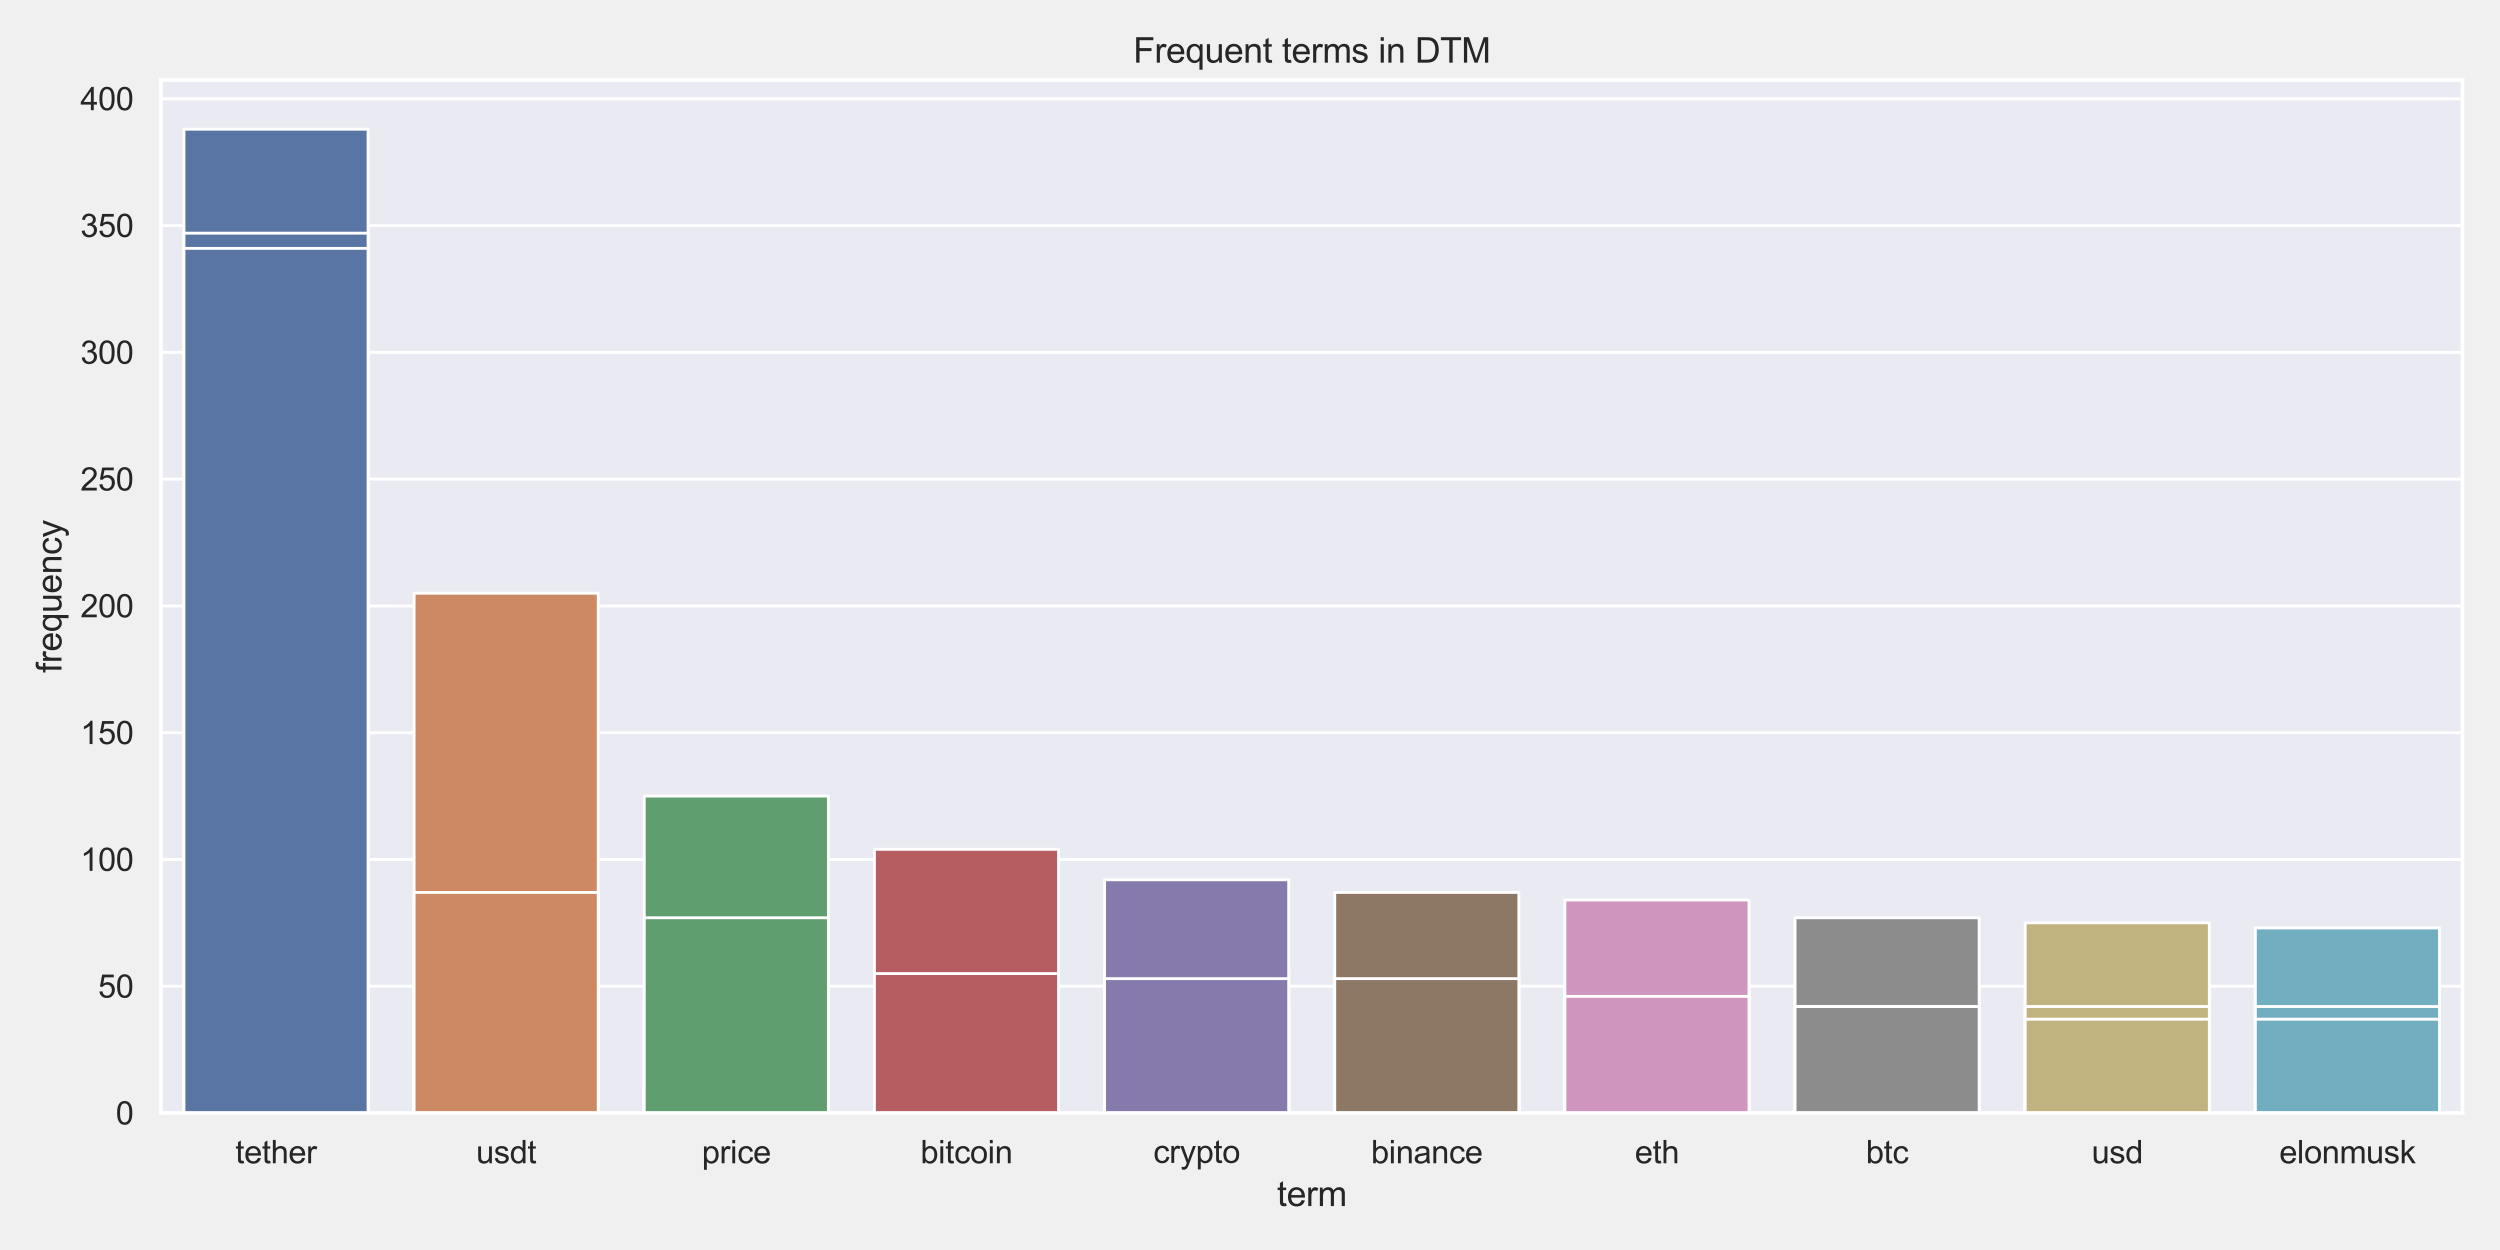 <?xml version="1.0" encoding="utf-8" standalone="no"?>
<!DOCTYPE svg PUBLIC "-//W3C//DTD SVG 1.1//EN"
  "http://www.w3.org/Graphics/SVG/1.1/DTD/svg11.dtd">
<svg xmlns:xlink="http://www.w3.org/1999/xlink" width="864pt" height="432pt" viewBox="0 0 864 432" xmlns="http://www.w3.org/2000/svg" version="1.1">
 <defs>
  <style type="text/css">*{stroke-linejoin: round; stroke-linecap: butt}</style>
 </defs>
 <g id="figure_1">
  <g id="patch_1">
   <path d="M 0 432 
L 864 432 
L 864 0 
L 0 0 
z
" style="fill: #f0f0f0"/>
  </g>
  <g id="axes_1">
   <g id="patch_2">
    <path d="M 55.62 384.66 
L 851.04 384.66 
L 851.04 27.656 
L 55.62 27.656 
z
" style="fill: #eaeaf2"/>
   </g>
   <g id="matplotlib.axis_1">
    <g id="xtick_1">
     <g id="text_1">
      <!-- tether -->
      <g style="fill: #262626" transform="translate(81.328 402.034)scale(0.11 -0.11)">
       <defs>
        <path id="ArialMT-74" d="M 1650 503 
L 1731 6 
Q 1494 -44 1306 -44 
Q 1000 -44 831 53 
Q 663 150 594 308 
Q 525 466 525 972 
L 525 2881 
L 113 2881 
L 113 3319 
L 525 3319 
L 525 4141 
L 1084 4478 
L 1084 3319 
L 1650 3319 
L 1650 2881 
L 1084 2881 
L 1084 941 
Q 1084 700 1114 631 
Q 1144 563 1211 522 
Q 1278 481 1403 481 
Q 1497 481 1650 503 
z
" transform="scale(0.016)"/>
        <path id="ArialMT-65" d="M 2694 1069 
L 3275 997 
Q 3138 488 2766 206 
Q 2394 -75 1816 -75 
Q 1088 -75 661 373 
Q 234 822 234 1631 
Q 234 2469 665 2931 
Q 1097 3394 1784 3394 
Q 2450 3394 2872 2941 
Q 3294 2488 3294 1666 
Q 3294 1616 3291 1516 
L 816 1516 
Q 847 969 1125 678 
Q 1403 388 1819 388 
Q 2128 388 2347 550 
Q 2566 713 2694 1069 
z
M 847 1978 
L 2700 1978 
Q 2663 2397 2488 2606 
Q 2219 2931 1791 2931 
Q 1403 2931 1139 2672 
Q 875 2413 847 1978 
z
" transform="scale(0.016)"/>
        <path id="ArialMT-68" d="M 422 0 
L 422 4581 
L 984 4581 
L 984 2938 
Q 1378 3394 1978 3394 
Q 2347 3394 2619 3248 
Q 2891 3103 3008 2847 
Q 3125 2591 3125 2103 
L 3125 0 
L 2563 0 
L 2563 2103 
Q 2563 2525 2380 2717 
Q 2197 2909 1863 2909 
Q 1613 2909 1392 2779 
Q 1172 2650 1078 2428 
Q 984 2206 984 1816 
L 984 0 
L 422 0 
z
" transform="scale(0.016)"/>
        <path id="ArialMT-72" d="M 416 0 
L 416 3319 
L 922 3319 
L 922 2816 
Q 1116 3169 1280 3281 
Q 1444 3394 1641 3394 
Q 1925 3394 2219 3213 
L 2025 2691 
Q 1819 2813 1613 2813 
Q 1428 2813 1281 2702 
Q 1134 2591 1072 2394 
Q 978 2094 978 1738 
L 978 0 
L 416 0 
z
" transform="scale(0.016)"/>
       </defs>
       <use xlink:href="#ArialMT-74"/>
       <use xlink:href="#ArialMT-65" x="27.783"/>
       <use xlink:href="#ArialMT-74" x="83.398"/>
       <use xlink:href="#ArialMT-68" x="111.182"/>
       <use xlink:href="#ArialMT-65" x="166.797"/>
       <use xlink:href="#ArialMT-72" x="222.412"/>
      </g>
     </g>
    </g>
    <g id="xtick_2">
     <g id="text_2">
      <!-- usdt -->
      <g style="fill: #262626" transform="translate(164.538 402.034)scale(0.11 -0.11)">
       <defs>
        <path id="ArialMT-75" d="M 2597 0 
L 2597 488 
Q 2209 -75 1544 -75 
Q 1250 -75 995 37 
Q 741 150 617 320 
Q 494 491 444 738 
Q 409 903 409 1263 
L 409 3319 
L 972 3319 
L 972 1478 
Q 972 1038 1006 884 
Q 1059 663 1231 536 
Q 1403 409 1656 409 
Q 1909 409 2131 539 
Q 2353 669 2445 892 
Q 2538 1116 2538 1541 
L 2538 3319 
L 3100 3319 
L 3100 0 
L 2597 0 
z
" transform="scale(0.016)"/>
        <path id="ArialMT-73" d="M 197 991 
L 753 1078 
Q 800 744 1014 566 
Q 1228 388 1613 388 
Q 2000 388 2187 545 
Q 2375 703 2375 916 
Q 2375 1106 2209 1216 
Q 2094 1291 1634 1406 
Q 1016 1563 777 1677 
Q 538 1791 414 1992 
Q 291 2194 291 2438 
Q 291 2659 392 2848 
Q 494 3038 669 3163 
Q 800 3259 1026 3326 
Q 1253 3394 1513 3394 
Q 1903 3394 2198 3281 
Q 2494 3169 2634 2976 
Q 2775 2784 2828 2463 
L 2278 2388 
Q 2241 2644 2061 2787 
Q 1881 2931 1553 2931 
Q 1166 2931 1000 2803 
Q 834 2675 834 2503 
Q 834 2394 903 2306 
Q 972 2216 1119 2156 
Q 1203 2125 1616 2013 
Q 2213 1853 2448 1751 
Q 2684 1650 2818 1456 
Q 2953 1263 2953 975 
Q 2953 694 2789 445 
Q 2625 197 2315 61 
Q 2006 -75 1616 -75 
Q 969 -75 630 194 
Q 291 463 197 991 
z
" transform="scale(0.016)"/>
        <path id="ArialMT-64" d="M 2575 0 
L 2575 419 
Q 2259 -75 1647 -75 
Q 1250 -75 917 144 
Q 584 363 401 755 
Q 219 1147 219 1656 
Q 219 2153 384 2558 
Q 550 2963 881 3178 
Q 1213 3394 1622 3394 
Q 1922 3394 2156 3267 
Q 2391 3141 2538 2938 
L 2538 4581 
L 3097 4581 
L 3097 0 
L 2575 0 
z
M 797 1656 
Q 797 1019 1065 703 
Q 1334 388 1700 388 
Q 2069 388 2326 689 
Q 2584 991 2584 1609 
Q 2584 2291 2321 2609 
Q 2059 2928 1675 2928 
Q 1300 2928 1048 2622 
Q 797 2316 797 1656 
z
" transform="scale(0.016)"/>
       </defs>
       <use xlink:href="#ArialMT-75"/>
       <use xlink:href="#ArialMT-73" x="55.615"/>
       <use xlink:href="#ArialMT-64" x="105.615"/>
       <use xlink:href="#ArialMT-74" x="161.23"/>
      </g>
     </g>
    </g>
    <g id="xtick_3">
     <g id="text_3">
      <!-- price -->
      <g style="fill: #262626" transform="translate(242.555 402.034)scale(0.11 -0.11)">
       <defs>
        <path id="ArialMT-70" d="M 422 -1272 
L 422 3319 
L 934 3319 
L 934 2888 
Q 1116 3141 1344 3267 
Q 1572 3394 1897 3394 
Q 2322 3394 2647 3175 
Q 2972 2956 3137 2557 
Q 3303 2159 3303 1684 
Q 3303 1175 3120 767 
Q 2938 359 2589 142 
Q 2241 -75 1856 -75 
Q 1575 -75 1351 44 
Q 1128 163 984 344 
L 984 -1272 
L 422 -1272 
z
M 931 1641 
Q 931 1000 1190 694 
Q 1450 388 1819 388 
Q 2194 388 2461 705 
Q 2728 1022 2728 1688 
Q 2728 2322 2467 2637 
Q 2206 2953 1844 2953 
Q 1484 2953 1207 2617 
Q 931 2281 931 1641 
z
" transform="scale(0.016)"/>
        <path id="ArialMT-69" d="M 425 3934 
L 425 4581 
L 988 4581 
L 988 3934 
L 425 3934 
z
M 425 0 
L 425 3319 
L 988 3319 
L 988 0 
L 425 0 
z
" transform="scale(0.016)"/>
        <path id="ArialMT-63" d="M 2588 1216 
L 3141 1144 
Q 3050 572 2676 248 
Q 2303 -75 1759 -75 
Q 1078 -75 664 370 
Q 250 816 250 1647 
Q 250 2184 428 2587 
Q 606 2991 970 3192 
Q 1334 3394 1763 3394 
Q 2303 3394 2647 3120 
Q 2991 2847 3088 2344 
L 2541 2259 
Q 2463 2594 2264 2762 
Q 2066 2931 1784 2931 
Q 1359 2931 1093 2626 
Q 828 2322 828 1663 
Q 828 994 1084 691 
Q 1341 388 1753 388 
Q 2084 388 2306 591 
Q 2528 794 2588 1216 
z
" transform="scale(0.016)"/>
       </defs>
       <use xlink:href="#ArialMT-70"/>
       <use xlink:href="#ArialMT-72" x="55.615"/>
       <use xlink:href="#ArialMT-69" x="88.916"/>
       <use xlink:href="#ArialMT-63" x="111.133"/>
       <use xlink:href="#ArialMT-65" x="161.133"/>
      </g>
     </g>
    </g>
    <g id="xtick_4">
     <g id="text_4">
      <!-- bitcoin -->
      <g style="fill: #262626" transform="translate(318.119 402.034)scale(0.11 -0.11)">
       <defs>
        <path id="ArialMT-62" d="M 941 0 
L 419 0 
L 419 4581 
L 981 4581 
L 981 2947 
Q 1338 3394 1891 3394 
Q 2197 3394 2470 3270 
Q 2744 3147 2920 2923 
Q 3097 2700 3197 2384 
Q 3297 2069 3297 1709 
Q 3297 856 2875 390 
Q 2453 -75 1863 -75 
Q 1275 -75 941 416 
L 941 0 
z
M 934 1684 
Q 934 1088 1097 822 
Q 1363 388 1816 388 
Q 2184 388 2453 708 
Q 2722 1028 2722 1663 
Q 2722 2313 2464 2622 
Q 2206 2931 1841 2931 
Q 1472 2931 1203 2611 
Q 934 2291 934 1684 
z
" transform="scale(0.016)"/>
        <path id="ArialMT-6f" d="M 213 1659 
Q 213 2581 725 3025 
Q 1153 3394 1769 3394 
Q 2453 3394 2887 2945 
Q 3322 2497 3322 1706 
Q 3322 1066 3130 698 
Q 2938 331 2570 128 
Q 2203 -75 1769 -75 
Q 1072 -75 642 372 
Q 213 819 213 1659 
z
M 791 1659 
Q 791 1022 1069 705 
Q 1347 388 1769 388 
Q 2188 388 2466 706 
Q 2744 1025 2744 1678 
Q 2744 2294 2464 2611 
Q 2184 2928 1769 2928 
Q 1347 2928 1069 2612 
Q 791 2297 791 1659 
z
" transform="scale(0.016)"/>
        <path id="ArialMT-6e" d="M 422 0 
L 422 3319 
L 928 3319 
L 928 2847 
Q 1294 3394 1984 3394 
Q 2284 3394 2536 3286 
Q 2788 3178 2913 3003 
Q 3038 2828 3088 2588 
Q 3119 2431 3119 2041 
L 3119 0 
L 2556 0 
L 2556 2019 
Q 2556 2363 2490 2533 
Q 2425 2703 2258 2804 
Q 2091 2906 1866 2906 
Q 1506 2906 1245 2678 
Q 984 2450 984 1813 
L 984 0 
L 422 0 
z
" transform="scale(0.016)"/>
       </defs>
       <use xlink:href="#ArialMT-62"/>
       <use xlink:href="#ArialMT-69" x="55.615"/>
       <use xlink:href="#ArialMT-74" x="77.832"/>
       <use xlink:href="#ArialMT-63" x="105.615"/>
       <use xlink:href="#ArialMT-6f" x="155.615"/>
       <use xlink:href="#ArialMT-69" x="211.23"/>
       <use xlink:href="#ArialMT-6e" x="233.447"/>
      </g>
     </g>
    </g>
    <g id="xtick_5">
     <g id="text_5">
      <!-- crypto -->
      <g style="fill: #262626" transform="translate(398.583 401.905)scale(0.11 -0.11)">
       <defs>
        <path id="ArialMT-79" d="M 397 -1278 
L 334 -750 
Q 519 -800 656 -800 
Q 844 -800 956 -737 
Q 1069 -675 1141 -563 
Q 1194 -478 1313 -144 
Q 1328 -97 1363 -6 
L 103 3319 
L 709 3319 
L 1400 1397 
Q 1534 1031 1641 628 
Q 1738 1016 1872 1384 
L 2581 3319 
L 3144 3319 
L 1881 -56 
Q 1678 -603 1566 -809 
Q 1416 -1088 1222 -1217 
Q 1028 -1347 759 -1347 
Q 597 -1347 397 -1278 
z
" transform="scale(0.016)"/>
       </defs>
       <use xlink:href="#ArialMT-63"/>
       <use xlink:href="#ArialMT-72" x="50"/>
       <use xlink:href="#ArialMT-79" x="83.301"/>
       <use xlink:href="#ArialMT-70" x="133.301"/>
       <use xlink:href="#ArialMT-74" x="188.916"/>
       <use xlink:href="#ArialMT-6f" x="216.699"/>
      </g>
     </g>
    </g>
    <g id="xtick_6">
     <g id="text_6">
      <!-- binance -->
      <g style="fill: #262626" transform="translate(473.836 402.034)scale(0.11 -0.11)">
       <defs>
        <path id="ArialMT-61" d="M 2588 409 
Q 2275 144 1986 34 
Q 1697 -75 1366 -75 
Q 819 -75 525 192 
Q 231 459 231 875 
Q 231 1119 342 1320 
Q 453 1522 633 1644 
Q 813 1766 1038 1828 
Q 1203 1872 1538 1913 
Q 2219 1994 2541 2106 
Q 2544 2222 2544 2253 
Q 2544 2597 2384 2738 
Q 2169 2928 1744 2928 
Q 1347 2928 1158 2789 
Q 969 2650 878 2297 
L 328 2372 
Q 403 2725 575 2942 
Q 747 3159 1072 3276 
Q 1397 3394 1825 3394 
Q 2250 3394 2515 3294 
Q 2781 3194 2906 3042 
Q 3031 2891 3081 2659 
Q 3109 2516 3109 2141 
L 3109 1391 
Q 3109 606 3145 398 
Q 3181 191 3288 0 
L 2700 0 
Q 2613 175 2588 409 
z
M 2541 1666 
Q 2234 1541 1622 1453 
Q 1275 1403 1131 1340 
Q 988 1278 909 1158 
Q 831 1038 831 891 
Q 831 666 1001 516 
Q 1172 366 1500 366 
Q 1825 366 2078 508 
Q 2331 650 2450 897 
Q 2541 1088 2541 1459 
L 2541 1666 
z
" transform="scale(0.016)"/>
       </defs>
       <use xlink:href="#ArialMT-62"/>
       <use xlink:href="#ArialMT-69" x="55.615"/>
       <use xlink:href="#ArialMT-6e" x="77.832"/>
       <use xlink:href="#ArialMT-61" x="133.447"/>
       <use xlink:href="#ArialMT-6e" x="189.062"/>
       <use xlink:href="#ArialMT-63" x="244.678"/>
       <use xlink:href="#ArialMT-65" x="294.678"/>
      </g>
     </g>
    </g>
    <g id="xtick_7">
     <g id="text_7">
      <!-- eth -->
      <g style="fill: #262626" transform="translate(564.998 402.034)scale(0.11 -0.11)">
       <use xlink:href="#ArialMT-65"/>
       <use xlink:href="#ArialMT-74" x="55.615"/>
       <use xlink:href="#ArialMT-68" x="83.398"/>
      </g>
     </g>
    </g>
    <g id="xtick_8">
     <g id="text_8">
      <!-- btc -->
      <g style="fill: #262626" transform="translate(644.849 402.034)scale(0.11 -0.11)">
       <use xlink:href="#ArialMT-62"/>
       <use xlink:href="#ArialMT-74" x="55.615"/>
       <use xlink:href="#ArialMT-63" x="83.398"/>
      </g>
     </g>
    </g>
    <g id="xtick_9">
     <g id="text_9">
      <!-- usd -->
      <g style="fill: #262626" transform="translate(722.86 402.034)scale(0.11 -0.11)">
       <use xlink:href="#ArialMT-75"/>
       <use xlink:href="#ArialMT-73" x="55.615"/>
       <use xlink:href="#ArialMT-64" x="105.615"/>
      </g>
     </g>
    </g>
    <g id="xtick_10">
     <g id="text_10">
      <!-- elonmusk -->
      <g style="fill: #262626" transform="translate(787.732 402.034)scale(0.11 -0.11)">
       <defs>
        <path id="ArialMT-6c" d="M 409 0 
L 409 4581 
L 972 4581 
L 972 0 
L 409 0 
z
" transform="scale(0.016)"/>
        <path id="ArialMT-6d" d="M 422 0 
L 422 3319 
L 925 3319 
L 925 2853 
Q 1081 3097 1340 3245 
Q 1600 3394 1931 3394 
Q 2300 3394 2536 3241 
Q 2772 3088 2869 2813 
Q 3263 3394 3894 3394 
Q 4388 3394 4653 3120 
Q 4919 2847 4919 2278 
L 4919 0 
L 4359 0 
L 4359 2091 
Q 4359 2428 4304 2576 
Q 4250 2725 4106 2815 
Q 3963 2906 3769 2906 
Q 3419 2906 3187 2673 
Q 2956 2441 2956 1928 
L 2956 0 
L 2394 0 
L 2394 2156 
Q 2394 2531 2256 2718 
Q 2119 2906 1806 2906 
Q 1569 2906 1367 2781 
Q 1166 2656 1075 2415 
Q 984 2175 984 1722 
L 984 0 
L 422 0 
z
" transform="scale(0.016)"/>
        <path id="ArialMT-6b" d="M 425 0 
L 425 4581 
L 988 4581 
L 988 1969 
L 2319 3319 
L 3047 3319 
L 1778 2088 
L 3175 0 
L 2481 0 
L 1384 1697 
L 988 1316 
L 988 0 
L 425 0 
z
" transform="scale(0.016)"/>
       </defs>
       <use xlink:href="#ArialMT-65"/>
       <use xlink:href="#ArialMT-6c" x="55.615"/>
       <use xlink:href="#ArialMT-6f" x="77.832"/>
       <use xlink:href="#ArialMT-6e" x="133.447"/>
       <use xlink:href="#ArialMT-6d" x="189.062"/>
       <use xlink:href="#ArialMT-75" x="272.363"/>
       <use xlink:href="#ArialMT-73" x="327.979"/>
       <use xlink:href="#ArialMT-6b" x="377.979"/>
      </g>
     </g>
    </g>
    <g id="text_11">
     <!-- term -->
     <g style="fill: #262626" transform="translate(441.331 416.809)scale(0.12 -0.12)">
      <use xlink:href="#ArialMT-74"/>
      <use xlink:href="#ArialMT-65" x="27.783"/>
      <use xlink:href="#ArialMT-72" x="83.398"/>
      <use xlink:href="#ArialMT-6d" x="116.699"/>
     </g>
    </g>
   </g>
   <g id="matplotlib.axis_2">
    <g id="ytick_1">
     <g id="line2d_1">
      <path d="M 55.62 384.66 
L 851.04 384.66 
" clip-path="url(#p76e56fad0c)" style="fill: none; stroke: #ffffff; stroke-linecap: round"/>
     </g>
     <g id="text_12">
      <!-- 0 -->
      <g style="fill: #262626" transform="translate(40.003 388.597)scale(0.11 -0.11)">
       <defs>
        <path id="ArialMT-30" d="M 266 2259 
Q 266 3072 433 3567 
Q 600 4063 929 4331 
Q 1259 4600 1759 4600 
Q 2128 4600 2406 4451 
Q 2684 4303 2865 4023 
Q 3047 3744 3150 3342 
Q 3253 2941 3253 2259 
Q 3253 1453 3087 958 
Q 2922 463 2592 192 
Q 2263 -78 1759 -78 
Q 1097 -78 719 397 
Q 266 969 266 2259 
z
M 844 2259 
Q 844 1131 1108 757 
Q 1372 384 1759 384 
Q 2147 384 2411 759 
Q 2675 1134 2675 2259 
Q 2675 3391 2411 3762 
Q 2147 4134 1753 4134 
Q 1366 4134 1134 3806 
Q 844 3388 844 2259 
z
" transform="scale(0.016)"/>
       </defs>
       <use xlink:href="#ArialMT-30"/>
      </g>
     </g>
    </g>
    <g id="ytick_2">
     <g id="line2d_2">
      <path d="M 55.62 340.845 
L 851.04 340.845 
" clip-path="url(#p76e56fad0c)" style="fill: none; stroke: #ffffff; stroke-linecap: round"/>
     </g>
     <g id="text_13">
      <!-- 50 -->
      <g style="fill: #262626" transform="translate(33.886 344.782)scale(0.11 -0.11)">
       <defs>
        <path id="ArialMT-35" d="M 266 1200 
L 856 1250 
Q 922 819 1161 601 
Q 1400 384 1738 384 
Q 2144 384 2425 690 
Q 2706 997 2706 1503 
Q 2706 1984 2436 2262 
Q 2166 2541 1728 2541 
Q 1456 2541 1237 2417 
Q 1019 2294 894 2097 
L 366 2166 
L 809 4519 
L 3088 4519 
L 3088 3981 
L 1259 3981 
L 1013 2750 
Q 1425 3038 1878 3038 
Q 2478 3038 2890 2622 
Q 3303 2206 3303 1553 
Q 3303 931 2941 478 
Q 2500 -78 1738 -78 
Q 1113 -78 717 272 
Q 322 622 266 1200 
z
" transform="scale(0.016)"/>
       </defs>
       <use xlink:href="#ArialMT-35"/>
       <use xlink:href="#ArialMT-30" x="55.615"/>
      </g>
     </g>
    </g>
    <g id="ytick_3">
     <g id="line2d_3">
      <path d="M 55.62 297.03 
L 851.04 297.03 
" clip-path="url(#p76e56fad0c)" style="fill: none; stroke: #ffffff; stroke-linecap: round"/>
     </g>
     <g id="text_14">
      <!-- 100 -->
      <g style="fill: #262626" transform="translate(27.769 300.967)scale(0.11 -0.11)">
       <defs>
        <path id="ArialMT-31" d="M 2384 0 
L 1822 0 
L 1822 3584 
Q 1619 3391 1289 3197 
Q 959 3003 697 2906 
L 697 3450 
Q 1169 3672 1522 3987 
Q 1875 4303 2022 4600 
L 2384 4600 
L 2384 0 
z
" transform="scale(0.016)"/>
       </defs>
       <use xlink:href="#ArialMT-31"/>
       <use xlink:href="#ArialMT-30" x="55.615"/>
       <use xlink:href="#ArialMT-30" x="111.23"/>
      </g>
     </g>
    </g>
    <g id="ytick_4">
     <g id="line2d_4">
      <path d="M 55.62 253.215 
L 851.04 253.215 
" clip-path="url(#p76e56fad0c)" style="fill: none; stroke: #ffffff; stroke-linecap: round"/>
     </g>
     <g id="text_15">
      <!-- 150 -->
      <g style="fill: #262626" transform="translate(27.769 257.152)scale(0.11 -0.11)">
       <use xlink:href="#ArialMT-31"/>
       <use xlink:href="#ArialMT-35" x="55.615"/>
       <use xlink:href="#ArialMT-30" x="111.23"/>
      </g>
     </g>
    </g>
    <g id="ytick_5">
     <g id="line2d_5">
      <path d="M 55.62 209.4 
L 851.04 209.4 
" clip-path="url(#p76e56fad0c)" style="fill: none; stroke: #ffffff; stroke-linecap: round"/>
     </g>
     <g id="text_16">
      <!-- 200 -->
      <g style="fill: #262626" transform="translate(27.769 213.337)scale(0.11 -0.11)">
       <defs>
        <path id="ArialMT-32" d="M 3222 541 
L 3222 0 
L 194 0 
Q 188 203 259 391 
Q 375 700 629 1000 
Q 884 1300 1366 1694 
Q 2113 2306 2375 2664 
Q 2638 3022 2638 3341 
Q 2638 3675 2398 3904 
Q 2159 4134 1775 4134 
Q 1369 4134 1125 3890 
Q 881 3647 878 3216 
L 300 3275 
Q 359 3922 746 4261 
Q 1134 4600 1788 4600 
Q 2447 4600 2831 4234 
Q 3216 3869 3216 3328 
Q 3216 3053 3103 2787 
Q 2991 2522 2730 2228 
Q 2469 1934 1863 1422 
Q 1356 997 1212 845 
Q 1069 694 975 541 
L 3222 541 
z
" transform="scale(0.016)"/>
       </defs>
       <use xlink:href="#ArialMT-32"/>
       <use xlink:href="#ArialMT-30" x="55.615"/>
       <use xlink:href="#ArialMT-30" x="111.23"/>
      </g>
     </g>
    </g>
    <g id="ytick_6">
     <g id="line2d_6">
      <path d="M 55.62 165.586 
L 851.04 165.586 
" clip-path="url(#p76e56fad0c)" style="fill: none; stroke: #ffffff; stroke-linecap: round"/>
     </g>
     <g id="text_17">
      <!-- 250 -->
      <g style="fill: #262626" transform="translate(27.769 169.522)scale(0.11 -0.11)">
       <use xlink:href="#ArialMT-32"/>
       <use xlink:href="#ArialMT-35" x="55.615"/>
       <use xlink:href="#ArialMT-30" x="111.23"/>
      </g>
     </g>
    </g>
    <g id="ytick_7">
     <g id="line2d_7">
      <path d="M 55.62 121.771 
L 851.04 121.771 
" clip-path="url(#p76e56fad0c)" style="fill: none; stroke: #ffffff; stroke-linecap: round"/>
     </g>
     <g id="text_18">
      <!-- 300 -->
      <g style="fill: #262626" transform="translate(27.769 125.707)scale(0.11 -0.11)">
       <defs>
        <path id="ArialMT-33" d="M 269 1209 
L 831 1284 
Q 928 806 1161 595 
Q 1394 384 1728 384 
Q 2125 384 2398 659 
Q 2672 934 2672 1341 
Q 2672 1728 2419 1979 
Q 2166 2231 1775 2231 
Q 1616 2231 1378 2169 
L 1441 2663 
Q 1497 2656 1531 2656 
Q 1891 2656 2178 2843 
Q 2466 3031 2466 3422 
Q 2466 3731 2256 3934 
Q 2047 4138 1716 4138 
Q 1388 4138 1169 3931 
Q 950 3725 888 3313 
L 325 3413 
Q 428 3978 793 4289 
Q 1159 4600 1703 4600 
Q 2078 4600 2393 4439 
Q 2709 4278 2876 4000 
Q 3044 3722 3044 3409 
Q 3044 3113 2884 2869 
Q 2725 2625 2413 2481 
Q 2819 2388 3044 2092 
Q 3269 1797 3269 1353 
Q 3269 753 2831 336 
Q 2394 -81 1725 -81 
Q 1122 -81 723 278 
Q 325 638 269 1209 
z
" transform="scale(0.016)"/>
       </defs>
       <use xlink:href="#ArialMT-33"/>
       <use xlink:href="#ArialMT-30" x="55.615"/>
       <use xlink:href="#ArialMT-30" x="111.23"/>
      </g>
     </g>
    </g>
    <g id="ytick_8">
     <g id="line2d_8">
      <path d="M 55.62 77.956 
L 851.04 77.956 
" clip-path="url(#p76e56fad0c)" style="fill: none; stroke: #ffffff; stroke-linecap: round"/>
     </g>
     <g id="text_19">
      <!-- 350 -->
      <g style="fill: #262626" transform="translate(27.769 81.893)scale(0.11 -0.11)">
       <use xlink:href="#ArialMT-33"/>
       <use xlink:href="#ArialMT-35" x="55.615"/>
       <use xlink:href="#ArialMT-30" x="111.23"/>
      </g>
     </g>
    </g>
    <g id="ytick_9">
     <g id="line2d_9">
      <path d="M 55.62 34.141 
L 851.04 34.141 
" clip-path="url(#p76e56fad0c)" style="fill: none; stroke: #ffffff; stroke-linecap: round"/>
     </g>
     <g id="text_20">
      <!-- 400 -->
      <g style="fill: #262626" transform="translate(27.769 38.078)scale(0.11 -0.11)">
       <defs>
        <path id="ArialMT-34" d="M 2069 0 
L 2069 1097 
L 81 1097 
L 81 1613 
L 2172 4581 
L 2631 4581 
L 2631 1613 
L 3250 1613 
L 3250 1097 
L 2631 1097 
L 2631 0 
L 2069 0 
z
M 2069 1613 
L 2069 3678 
L 634 1613 
L 2069 1613 
z
" transform="scale(0.016)"/>
       </defs>
       <use xlink:href="#ArialMT-34"/>
       <use xlink:href="#ArialMT-30" x="55.615"/>
       <use xlink:href="#ArialMT-30" x="111.23"/>
      </g>
     </g>
    </g>
    <g id="text_21">
     <!-- frequency -->
     <g style="fill: #262626" transform="translate(21.243 232.506)rotate(-90)scale(0.12 -0.12)">
      <defs>
       <path id="ArialMT-66" d="M 556 0 
L 556 2881 
L 59 2881 
L 59 3319 
L 556 3319 
L 556 3672 
Q 556 4006 616 4169 
Q 697 4388 901 4523 
Q 1106 4659 1475 4659 
Q 1713 4659 2000 4603 
L 1916 4113 
Q 1741 4144 1584 4144 
Q 1328 4144 1222 4034 
Q 1116 3925 1116 3625 
L 1116 3319 
L 1763 3319 
L 1763 2881 
L 1116 2881 
L 1116 0 
L 556 0 
z
" transform="scale(0.016)"/>
       <path id="ArialMT-71" d="M 2538 -1272 
L 2538 353 
Q 2406 169 2170 47 
Q 1934 -75 1669 -75 
Q 1078 -75 651 397 
Q 225 869 225 1691 
Q 225 2191 398 2587 
Q 572 2984 901 3189 
Q 1231 3394 1625 3394 
Q 2241 3394 2594 2875 
L 2594 3319 
L 3100 3319 
L 3100 -1272 
L 2538 -1272 
z
M 803 1669 
Q 803 1028 1072 708 
Q 1341 388 1716 388 
Q 2075 388 2334 692 
Q 2594 997 2594 1619 
Q 2594 2281 2320 2615 
Q 2047 2950 1678 2950 
Q 1313 2950 1058 2639 
Q 803 2328 803 1669 
z
" transform="scale(0.016)"/>
      </defs>
      <use xlink:href="#ArialMT-66"/>
      <use xlink:href="#ArialMT-72" x="27.783"/>
      <use xlink:href="#ArialMT-65" x="61.084"/>
      <use xlink:href="#ArialMT-71" x="116.699"/>
      <use xlink:href="#ArialMT-75" x="172.314"/>
      <use xlink:href="#ArialMT-65" x="227.93"/>
      <use xlink:href="#ArialMT-6e" x="283.545"/>
      <use xlink:href="#ArialMT-63" x="339.16"/>
      <use xlink:href="#ArialMT-79" x="389.16"/>
     </g>
    </g>
   </g>
   <g id="patch_3">
    <path d="M 63.574 384.66 
L 127.208 384.66 
L 127.208 44.656 
L 63.574 44.656 
z
" clip-path="url(#p76e56fad0c)" style="fill: #5875a4; stroke: #ffffff; stroke-linejoin: miter"/>
   </g>
   <g id="patch_4">
    <path d="M 143.116 384.66 
L 206.75 384.66 
L 206.75 313.68 
L 143.116 313.68 
z
" clip-path="url(#p76e56fad0c)" style="fill: #cc8963; stroke: #ffffff; stroke-linejoin: miter"/>
   </g>
   <g id="patch_5">
    <path d="M 222.658 384.66 
L 286.292 384.66 
L 286.292 321.567 
L 222.658 321.567 
z
" clip-path="url(#p76e56fad0c)" style="fill: #5f9e6e; stroke: #ffffff; stroke-linejoin: miter"/>
   </g>
   <g id="patch_6">
    <path d="M 302.2 384.66 
L 365.834 384.66 
L 365.834 325.948 
L 302.2 325.948 
z
" clip-path="url(#p76e56fad0c)" style="fill: #b55d60; stroke: #ffffff; stroke-linejoin: miter"/>
   </g>
   <g id="patch_7">
    <path d="M 381.742 384.66 
L 445.376 384.66 
L 445.376 334.711 
L 381.742 334.711 
z
" clip-path="url(#p76e56fad0c)" style="fill: #857aab; stroke: #ffffff; stroke-linejoin: miter"/>
   </g>
   <g id="patch_8">
    <path d="M 461.284 384.66 
L 524.918 384.66 
L 524.918 335.587 
L 461.284 335.587 
z
" clip-path="url(#p76e56fad0c)" style="fill: #8d7866; stroke: #ffffff; stroke-linejoin: miter"/>
   </g>
   <g id="patch_9">
    <path d="M 540.826 384.66 
L 604.46 384.66 
L 604.46 339.969 
L 540.826 339.969 
z
" clip-path="url(#p76e56fad0c)" style="fill: #d095bf; stroke: #ffffff; stroke-linejoin: miter"/>
   </g>
   <g id="patch_10">
    <path d="M 620.368 384.66 
L 684.002 384.66 
L 684.002 339.969 
L 620.368 339.969 
z
" clip-path="url(#p76e56fad0c)" style="fill: #8c8c8c; stroke: #ffffff; stroke-linejoin: miter"/>
   </g>
   <g id="patch_11">
    <path d="M 699.91 384.66 
L 763.544 384.66 
L 763.544 340.845 
L 699.91 340.845 
z
" clip-path="url(#p76e56fad0c)" style="fill: #c1b37f; stroke: #ffffff; stroke-linejoin: miter"/>
   </g>
   <g id="patch_12">
    <path d="M 779.452 384.66 
L 843.086 384.66 
L 843.086 341.721 
L 779.452 341.721 
z
" clip-path="url(#p76e56fad0c)" style="fill: #71aec0; stroke: #ffffff; stroke-linejoin: miter"/>
   </g>
   <g id="patch_13">
    <path d="M 63.574 384.66 
L 127.208 384.66 
L 127.208 342.598 
L 63.574 342.598 
z
" clip-path="url(#p76e56fad0c)" style="fill: #5875a4; stroke: #ffffff; stroke-linejoin: miter"/>
   </g>
   <g id="patch_14">
    <path d="M 143.116 384.66 
L 206.75 384.66 
L 206.75 346.103 
L 143.116 346.103 
z
" clip-path="url(#p76e56fad0c)" style="fill: #cc8963; stroke: #ffffff; stroke-linejoin: miter"/>
   </g>
   <g id="patch_15">
    <path d="M 222.658 384.66 
L 286.292 384.66 
L 286.292 346.103 
L 222.658 346.103 
z
" clip-path="url(#p76e56fad0c)" style="fill: #5f9e6e; stroke: #ffffff; stroke-linejoin: miter"/>
   </g>
   <g id="patch_16">
    <path d="M 302.2 384.66 
L 365.834 384.66 
L 365.834 346.103 
L 302.2 346.103 
z
" clip-path="url(#p76e56fad0c)" style="fill: #b55d60; stroke: #ffffff; stroke-linejoin: miter"/>
   </g>
   <g id="patch_17">
    <path d="M 381.742 384.66 
L 445.376 384.66 
L 445.376 346.103 
L 381.742 346.103 
z
" clip-path="url(#p76e56fad0c)" style="fill: #857aab; stroke: #ffffff; stroke-linejoin: miter"/>
   </g>
   <g id="patch_18">
    <path d="M 461.284 384.66 
L 524.918 384.66 
L 524.918 346.103 
L 461.284 346.103 
z
" clip-path="url(#p76e56fad0c)" style="fill: #8d7866; stroke: #ffffff; stroke-linejoin: miter"/>
   </g>
   <g id="patch_19">
    <path d="M 540.826 384.66 
L 604.46 384.66 
L 604.46 346.103 
L 540.826 346.103 
z
" clip-path="url(#p76e56fad0c)" style="fill: #d095bf; stroke: #ffffff; stroke-linejoin: miter"/>
   </g>
   <g id="patch_20">
    <path d="M 620.368 384.66 
L 684.002 384.66 
L 684.002 346.103 
L 620.368 346.103 
z
" clip-path="url(#p76e56fad0c)" style="fill: #8c8c8c; stroke: #ffffff; stroke-linejoin: miter"/>
   </g>
   <g id="patch_21">
    <path d="M 699.91 384.66 
L 763.544 384.66 
L 763.544 346.103 
L 699.91 346.103 
z
" clip-path="url(#p76e56fad0c)" style="fill: #c1b37f; stroke: #ffffff; stroke-linejoin: miter"/>
   </g>
   <g id="patch_22">
    <path d="M 779.452 384.66 
L 843.086 384.66 
L 843.086 346.103 
L 779.452 346.103 
z
" clip-path="url(#p76e56fad0c)" style="fill: #71aec0; stroke: #ffffff; stroke-linejoin: miter"/>
   </g>
   <g id="patch_23">
    <path d="M 63.574 384.66 
L 127.208 384.66 
L 127.208 361.747 
L 63.574 361.747 
z
" clip-path="url(#p76e56fad0c)" style="fill: #5875a4; stroke: #ffffff; stroke-linejoin: miter"/>
   </g>
   <g id="patch_24">
    <path d="M 143.116 384.66 
L 206.75 384.66 
L 206.75 372.954 
L 143.116 372.954 
z
" clip-path="url(#p76e56fad0c)" style="fill: #cc8963; stroke: #ffffff; stroke-linejoin: miter"/>
   </g>
   <g id="patch_25">
    <path d="M 222.658 384.66 
L 286.292 384.66 
L 286.292 374.403 
L 222.658 374.403 
z
" clip-path="url(#p76e56fad0c)" style="fill: #5f9e6e; stroke: #ffffff; stroke-linejoin: miter"/>
   </g>
   <g id="patch_26">
    <path d="M 302.2 384.66 
L 365.834 384.66 
L 365.834 375.726 
L 302.2 375.726 
z
" clip-path="url(#p76e56fad0c)" style="fill: #b55d60; stroke: #ffffff; stroke-linejoin: miter"/>
   </g>
   <g id="patch_27">
    <path d="M 381.742 384.66 
L 445.376 384.66 
L 445.376 375.787 
L 381.742 375.787 
z
" clip-path="url(#p76e56fad0c)" style="fill: #857aab; stroke: #ffffff; stroke-linejoin: miter"/>
   </g>
   <g id="patch_28">
    <path d="M 461.284 384.66 
L 524.918 384.66 
L 524.918 375.845 
L 461.284 375.845 
z
" clip-path="url(#p76e56fad0c)" style="fill: #8d7866; stroke: #ffffff; stroke-linejoin: miter"/>
   </g>
   <g id="patch_29">
    <path d="M 540.826 384.66 
L 604.46 384.66 
L 604.46 375.909 
L 540.826 375.909 
z
" clip-path="url(#p76e56fad0c)" style="fill: #d095bf; stroke: #ffffff; stroke-linejoin: miter"/>
   </g>
   <g id="patch_30">
    <path d="M 620.368 384.66 
L 684.002 384.66 
L 684.002 376.042 
L 620.368 376.042 
z
" clip-path="url(#p76e56fad0c)" style="fill: #8c8c8c; stroke: #ffffff; stroke-linejoin: miter"/>
   </g>
   <g id="patch_31">
    <path d="M 699.91 384.66 
L 763.544 384.66 
L 763.544 376.068 
L 699.91 376.068 
z
" clip-path="url(#p76e56fad0c)" style="fill: #c1b37f; stroke: #ffffff; stroke-linejoin: miter"/>
   </g>
   <g id="patch_32">
    <path d="M 779.452 384.66 
L 843.086 384.66 
L 843.086 376.191 
L 779.452 376.191 
z
" clip-path="url(#p76e56fad0c)" style="fill: #71aec0; stroke: #ffffff; stroke-linejoin: miter"/>
   </g>
   <g id="patch_33">
    <path d="M 63.574 384.66 
L 127.208 384.66 
L 127.208 80.585 
L 63.574 80.585 
z
" clip-path="url(#p76e56fad0c)" style="fill: #5875a4; stroke: #ffffff; stroke-linejoin: miter"/>
   </g>
   <g id="patch_34">
    <path d="M 143.116 384.66 
L 206.75 384.66 
L 206.75 205.019 
L 143.116 205.019 
z
" clip-path="url(#p76e56fad0c)" style="fill: #cc8963; stroke: #ffffff; stroke-linejoin: miter"/>
   </g>
   <g id="patch_35">
    <path d="M 222.658 384.66 
L 286.292 384.66 
L 286.292 275.123 
L 222.658 275.123 
z
" clip-path="url(#p76e56fad0c)" style="fill: #5f9e6e; stroke: #ffffff; stroke-linejoin: miter"/>
   </g>
   <g id="patch_36">
    <path d="M 302.2 384.66 
L 365.834 384.66 
L 365.834 293.525 
L 302.2 293.525 
z
" clip-path="url(#p76e56fad0c)" style="fill: #b55d60; stroke: #ffffff; stroke-linejoin: miter"/>
   </g>
   <g id="patch_37">
    <path d="M 381.742 384.66 
L 445.376 384.66 
L 445.376 304.041 
L 381.742 304.041 
z
" clip-path="url(#p76e56fad0c)" style="fill: #857aab; stroke: #ffffff; stroke-linejoin: miter"/>
   </g>
   <g id="patch_38">
    <path d="M 461.284 384.66 
L 524.918 384.66 
L 524.918 308.422 
L 461.284 308.422 
z
" clip-path="url(#p76e56fad0c)" style="fill: #8d7866; stroke: #ffffff; stroke-linejoin: miter"/>
   </g>
   <g id="patch_39">
    <path d="M 540.826 384.66 
L 604.46 384.66 
L 604.46 311.051 
L 540.826 311.051 
z
" clip-path="url(#p76e56fad0c)" style="fill: #d095bf; stroke: #ffffff; stroke-linejoin: miter"/>
   </g>
   <g id="patch_40">
    <path d="M 620.368 384.66 
L 684.002 384.66 
L 684.002 317.185 
L 620.368 317.185 
z
" clip-path="url(#p76e56fad0c)" style="fill: #8c8c8c; stroke: #ffffff; stroke-linejoin: miter"/>
   </g>
   <g id="patch_41">
    <path d="M 699.91 384.66 
L 763.544 384.66 
L 763.544 318.938 
L 699.91 318.938 
z
" clip-path="url(#p76e56fad0c)" style="fill: #c1b37f; stroke: #ffffff; stroke-linejoin: miter"/>
   </g>
   <g id="patch_42">
    <path d="M 779.452 384.66 
L 843.086 384.66 
L 843.086 320.69 
L 779.452 320.69 
z
" clip-path="url(#p76e56fad0c)" style="fill: #71aec0; stroke: #ffffff; stroke-linejoin: miter"/>
   </g>
   <g id="patch_43">
    <path d="M 63.574 384.66 
L 127.208 384.66 
L 127.208 345.227 
L 63.574 345.227 
z
" clip-path="url(#p76e56fad0c)" style="fill: #5875a4; stroke: #ffffff; stroke-linejoin: miter"/>
   </g>
   <g id="patch_44">
    <path d="M 143.116 384.66 
L 206.75 384.66 
L 206.75 346.103 
L 143.116 346.103 
z
" clip-path="url(#p76e56fad0c)" style="fill: #cc8963; stroke: #ffffff; stroke-linejoin: miter"/>
   </g>
   <g id="patch_45">
    <path d="M 222.658 384.66 
L 286.292 384.66 
L 286.292 347.855 
L 222.658 347.855 
z
" clip-path="url(#p76e56fad0c)" style="fill: #5f9e6e; stroke: #ffffff; stroke-linejoin: miter"/>
   </g>
   <g id="patch_46">
    <path d="M 302.2 384.66 
L 365.834 384.66 
L 365.834 347.855 
L 302.2 347.855 
z
" clip-path="url(#p76e56fad0c)" style="fill: #b55d60; stroke: #ffffff; stroke-linejoin: miter"/>
   </g>
   <g id="patch_47">
    <path d="M 381.742 384.66 
L 445.376 384.66 
L 445.376 347.855 
L 381.742 347.855 
z
" clip-path="url(#p76e56fad0c)" style="fill: #857aab; stroke: #ffffff; stroke-linejoin: miter"/>
   </g>
   <g id="patch_48">
    <path d="M 461.284 384.66 
L 524.918 384.66 
L 524.918 347.855 
L 461.284 347.855 
z
" clip-path="url(#p76e56fad0c)" style="fill: #8d7866; stroke: #ffffff; stroke-linejoin: miter"/>
   </g>
   <g id="patch_49">
    <path d="M 540.826 384.66 
L 604.46 384.66 
L 604.46 347.855 
L 540.826 347.855 
z
" clip-path="url(#p76e56fad0c)" style="fill: #d095bf; stroke: #ffffff; stroke-linejoin: miter"/>
   </g>
   <g id="patch_50">
    <path d="M 620.368 384.66 
L 684.002 384.66 
L 684.002 347.855 
L 620.368 347.855 
z
" clip-path="url(#p76e56fad0c)" style="fill: #8c8c8c; stroke: #ffffff; stroke-linejoin: miter"/>
   </g>
   <g id="patch_51">
    <path d="M 699.91 384.66 
L 763.544 384.66 
L 763.544 347.855 
L 699.91 347.855 
z
" clip-path="url(#p76e56fad0c)" style="fill: #c1b37f; stroke: #ffffff; stroke-linejoin: miter"/>
   </g>
   <g id="patch_52">
    <path d="M 779.452 384.66 
L 843.086 384.66 
L 843.086 347.855 
L 779.452 347.855 
z
" clip-path="url(#p76e56fad0c)" style="fill: #71aec0; stroke: #ffffff; stroke-linejoin: miter"/>
   </g>
   <g id="patch_53">
    <path d="M 63.574 384.66 
L 127.208 384.66 
L 127.208 364.406 
L 63.574 364.406 
z
" clip-path="url(#p76e56fad0c)" style="fill: #5875a4; stroke: #ffffff; stroke-linejoin: miter"/>
   </g>
   <g id="patch_54">
    <path d="M 143.116 384.66 
L 206.75 384.66 
L 206.75 364.571 
L 143.116 364.571 
z
" clip-path="url(#p76e56fad0c)" style="fill: #cc8963; stroke: #ffffff; stroke-linejoin: miter"/>
   </g>
   <g id="patch_55">
    <path d="M 222.658 384.66 
L 286.292 384.66 
L 286.292 370.595 
L 222.658 370.595 
z
" clip-path="url(#p76e56fad0c)" style="fill: #5f9e6e; stroke: #ffffff; stroke-linejoin: miter"/>
   </g>
   <g id="patch_56">
    <path d="M 302.2 384.66 
L 365.834 384.66 
L 365.834 370.635 
L 302.2 370.635 
z
" clip-path="url(#p76e56fad0c)" style="fill: #b55d60; stroke: #ffffff; stroke-linejoin: miter"/>
   </g>
   <g id="patch_57">
    <path d="M 381.742 384.66 
L 445.376 384.66 
L 445.376 372.341 
L 381.742 372.341 
z
" clip-path="url(#p76e56fad0c)" style="fill: #857aab; stroke: #ffffff; stroke-linejoin: miter"/>
   </g>
   <g id="patch_58">
    <path d="M 461.284 384.66 
L 524.918 384.66 
L 524.918 373.153 
L 461.284 373.153 
z
" clip-path="url(#p76e56fad0c)" style="fill: #8d7866; stroke: #ffffff; stroke-linejoin: miter"/>
   </g>
   <g id="patch_59">
    <path d="M 540.826 384.66 
L 604.46 384.66 
L 604.46 373.97 
L 540.826 373.97 
z
" clip-path="url(#p76e56fad0c)" style="fill: #d095bf; stroke: #ffffff; stroke-linejoin: miter"/>
   </g>
   <g id="patch_60">
    <path d="M 620.368 384.66 
L 684.002 384.66 
L 684.002 374.583 
L 620.368 374.583 
z
" clip-path="url(#p76e56fad0c)" style="fill: #8c8c8c; stroke: #ffffff; stroke-linejoin: miter"/>
   </g>
   <g id="patch_61">
    <path d="M 699.91 384.66 
L 763.544 384.66 
L 763.544 375.159 
L 699.91 375.159 
z
" clip-path="url(#p76e56fad0c)" style="fill: #c1b37f; stroke: #ffffff; stroke-linejoin: miter"/>
   </g>
   <g id="patch_62">
    <path d="M 779.452 384.66 
L 843.086 384.66 
L 843.086 375.201 
L 779.452 375.201 
z
" clip-path="url(#p76e56fad0c)" style="fill: #71aec0; stroke: #ffffff; stroke-linejoin: miter"/>
   </g>
   <g id="patch_63">
    <path d="M 63.574 384.66 
L 127.208 384.66 
L 127.208 85.842 
L 63.574 85.842 
z
" clip-path="url(#p76e56fad0c)" style="fill: #5875a4; stroke: #ffffff; stroke-linejoin: miter"/>
   </g>
   <g id="patch_64">
    <path d="M 143.116 384.66 
L 206.75 384.66 
L 206.75 308.422 
L 143.116 308.422 
z
" clip-path="url(#p76e56fad0c)" style="fill: #cc8963; stroke: #ffffff; stroke-linejoin: miter"/>
   </g>
   <g id="patch_65">
    <path d="M 222.658 384.66 
L 286.292 384.66 
L 286.292 317.185 
L 222.658 317.185 
z
" clip-path="url(#p76e56fad0c)" style="fill: #5f9e6e; stroke: #ffffff; stroke-linejoin: miter"/>
   </g>
   <g id="patch_66">
    <path d="M 302.2 384.66 
L 365.834 384.66 
L 365.834 336.464 
L 302.2 336.464 
z
" clip-path="url(#p76e56fad0c)" style="fill: #b55d60; stroke: #ffffff; stroke-linejoin: miter"/>
   </g>
   <g id="patch_67">
    <path d="M 381.742 384.66 
L 445.376 384.66 
L 445.376 338.216 
L 381.742 338.216 
z
" clip-path="url(#p76e56fad0c)" style="fill: #857aab; stroke: #ffffff; stroke-linejoin: miter"/>
   </g>
   <g id="patch_68">
    <path d="M 461.284 384.66 
L 524.918 384.66 
L 524.918 338.216 
L 461.284 338.216 
z
" clip-path="url(#p76e56fad0c)" style="fill: #8d7866; stroke: #ffffff; stroke-linejoin: miter"/>
   </g>
   <g id="patch_69">
    <path d="M 540.826 384.66 
L 604.46 384.66 
L 604.46 344.35 
L 540.826 344.35 
z
" clip-path="url(#p76e56fad0c)" style="fill: #d095bf; stroke: #ffffff; stroke-linejoin: miter"/>
   </g>
   <g id="patch_70">
    <path d="M 620.368 384.66 
L 684.002 384.66 
L 684.002 347.855 
L 620.368 347.855 
z
" clip-path="url(#p76e56fad0c)" style="fill: #8c8c8c; stroke: #ffffff; stroke-linejoin: miter"/>
   </g>
   <g id="patch_71">
    <path d="M 699.91 384.66 
L 763.544 384.66 
L 763.544 352.237 
L 699.91 352.237 
z
" clip-path="url(#p76e56fad0c)" style="fill: #c1b37f; stroke: #ffffff; stroke-linejoin: miter"/>
   </g>
   <g id="patch_72">
    <path d="M 779.452 384.66 
L 843.086 384.66 
L 843.086 352.237 
L 779.452 352.237 
z
" clip-path="url(#p76e56fad0c)" style="fill: #71aec0; stroke: #ffffff; stroke-linejoin: miter"/>
   </g>
   <g id="line2d_10">
    <path clip-path="url(#p76e56fad0c)" style="fill: none; stroke: #424242; stroke-width: 2.7; stroke-linecap: round"/>
   </g>
   <g id="line2d_11">
    <path clip-path="url(#p76e56fad0c)" style="fill: none; stroke: #424242; stroke-width: 2.7; stroke-linecap: round"/>
   </g>
   <g id="line2d_12">
    <path clip-path="url(#p76e56fad0c)" style="fill: none; stroke: #424242; stroke-width: 2.7; stroke-linecap: round"/>
   </g>
   <g id="line2d_13">
    <path clip-path="url(#p76e56fad0c)" style="fill: none; stroke: #424242; stroke-width: 2.7; stroke-linecap: round"/>
   </g>
   <g id="line2d_14">
    <path clip-path="url(#p76e56fad0c)" style="fill: none; stroke: #424242; stroke-width: 2.7; stroke-linecap: round"/>
   </g>
   <g id="line2d_15">
    <path clip-path="url(#p76e56fad0c)" style="fill: none; stroke: #424242; stroke-width: 2.7; stroke-linecap: round"/>
   </g>
   <g id="line2d_16">
    <path clip-path="url(#p76e56fad0c)" style="fill: none; stroke: #424242; stroke-width: 2.7; stroke-linecap: round"/>
   </g>
   <g id="line2d_17">
    <path clip-path="url(#p76e56fad0c)" style="fill: none; stroke: #424242; stroke-width: 2.7; stroke-linecap: round"/>
   </g>
   <g id="line2d_18">
    <path clip-path="url(#p76e56fad0c)" style="fill: none; stroke: #424242; stroke-width: 2.7; stroke-linecap: round"/>
   </g>
   <g id="line2d_19">
    <path clip-path="url(#p76e56fad0c)" style="fill: none; stroke: #424242; stroke-width: 2.7; stroke-linecap: round"/>
   </g>
   <g id="line2d_20">
    <path clip-path="url(#p76e56fad0c)" style="fill: none; stroke: #424242; stroke-width: 2.7; stroke-linecap: round"/>
   </g>
   <g id="line2d_21">
    <path clip-path="url(#p76e56fad0c)" style="fill: none; stroke: #424242; stroke-width: 2.7; stroke-linecap: round"/>
   </g>
   <g id="line2d_22">
    <path clip-path="url(#p76e56fad0c)" style="fill: none; stroke: #424242; stroke-width: 2.7; stroke-linecap: round"/>
   </g>
   <g id="line2d_23">
    <path clip-path="url(#p76e56fad0c)" style="fill: none; stroke: #424242; stroke-width: 2.7; stroke-linecap: round"/>
   </g>
   <g id="line2d_24">
    <path clip-path="url(#p76e56fad0c)" style="fill: none; stroke: #424242; stroke-width: 2.7; stroke-linecap: round"/>
   </g>
   <g id="line2d_25">
    <path clip-path="url(#p76e56fad0c)" style="fill: none; stroke: #424242; stroke-width: 2.7; stroke-linecap: round"/>
   </g>
   <g id="line2d_26">
    <path clip-path="url(#p76e56fad0c)" style="fill: none; stroke: #424242; stroke-width: 2.7; stroke-linecap: round"/>
   </g>
   <g id="line2d_27">
    <path clip-path="url(#p76e56fad0c)" style="fill: none; stroke: #424242; stroke-width: 2.7; stroke-linecap: round"/>
   </g>
   <g id="line2d_28">
    <path clip-path="url(#p76e56fad0c)" style="fill: none; stroke: #424242; stroke-width: 2.7; stroke-linecap: round"/>
   </g>
   <g id="line2d_29">
    <path clip-path="url(#p76e56fad0c)" style="fill: none; stroke: #424242; stroke-width: 2.7; stroke-linecap: round"/>
   </g>
   <g id="line2d_30">
    <path clip-path="url(#p76e56fad0c)" style="fill: none; stroke: #424242; stroke-width: 2.7; stroke-linecap: round"/>
   </g>
   <g id="line2d_31">
    <path clip-path="url(#p76e56fad0c)" style="fill: none; stroke: #424242; stroke-width: 2.7; stroke-linecap: round"/>
   </g>
   <g id="line2d_32">
    <path clip-path="url(#p76e56fad0c)" style="fill: none; stroke: #424242; stroke-width: 2.7; stroke-linecap: round"/>
   </g>
   <g id="line2d_33">
    <path clip-path="url(#p76e56fad0c)" style="fill: none; stroke: #424242; stroke-width: 2.7; stroke-linecap: round"/>
   </g>
   <g id="line2d_34">
    <path clip-path="url(#p76e56fad0c)" style="fill: none; stroke: #424242; stroke-width: 2.7; stroke-linecap: round"/>
   </g>
   <g id="line2d_35">
    <path clip-path="url(#p76e56fad0c)" style="fill: none; stroke: #424242; stroke-width: 2.7; stroke-linecap: round"/>
   </g>
   <g id="line2d_36">
    <path clip-path="url(#p76e56fad0c)" style="fill: none; stroke: #424242; stroke-width: 2.7; stroke-linecap: round"/>
   </g>
   <g id="line2d_37">
    <path clip-path="url(#p76e56fad0c)" style="fill: none; stroke: #424242; stroke-width: 2.7; stroke-linecap: round"/>
   </g>
   <g id="line2d_38">
    <path clip-path="url(#p76e56fad0c)" style="fill: none; stroke: #424242; stroke-width: 2.7; stroke-linecap: round"/>
   </g>
   <g id="line2d_39">
    <path clip-path="url(#p76e56fad0c)" style="fill: none; stroke: #424242; stroke-width: 2.7; stroke-linecap: round"/>
   </g>
   <g id="line2d_40">
    <path clip-path="url(#p76e56fad0c)" style="fill: none; stroke: #424242; stroke-width: 2.7; stroke-linecap: round"/>
   </g>
   <g id="line2d_41">
    <path clip-path="url(#p76e56fad0c)" style="fill: none; stroke: #424242; stroke-width: 2.7; stroke-linecap: round"/>
   </g>
   <g id="line2d_42">
    <path clip-path="url(#p76e56fad0c)" style="fill: none; stroke: #424242; stroke-width: 2.7; stroke-linecap: round"/>
   </g>
   <g id="line2d_43">
    <path clip-path="url(#p76e56fad0c)" style="fill: none; stroke: #424242; stroke-width: 2.7; stroke-linecap: round"/>
   </g>
   <g id="line2d_44">
    <path clip-path="url(#p76e56fad0c)" style="fill: none; stroke: #424242; stroke-width: 2.7; stroke-linecap: round"/>
   </g>
   <g id="line2d_45">
    <path clip-path="url(#p76e56fad0c)" style="fill: none; stroke: #424242; stroke-width: 2.7; stroke-linecap: round"/>
   </g>
   <g id="line2d_46">
    <path clip-path="url(#p76e56fad0c)" style="fill: none; stroke: #424242; stroke-width: 2.7; stroke-linecap: round"/>
   </g>
   <g id="line2d_47">
    <path clip-path="url(#p76e56fad0c)" style="fill: none; stroke: #424242; stroke-width: 2.7; stroke-linecap: round"/>
   </g>
   <g id="line2d_48">
    <path clip-path="url(#p76e56fad0c)" style="fill: none; stroke: #424242; stroke-width: 2.7; stroke-linecap: round"/>
   </g>
   <g id="line2d_49">
    <path clip-path="url(#p76e56fad0c)" style="fill: none; stroke: #424242; stroke-width: 2.7; stroke-linecap: round"/>
   </g>
   <g id="line2d_50">
    <path clip-path="url(#p76e56fad0c)" style="fill: none; stroke: #424242; stroke-width: 2.7; stroke-linecap: round"/>
   </g>
   <g id="line2d_51">
    <path clip-path="url(#p76e56fad0c)" style="fill: none; stroke: #424242; stroke-width: 2.7; stroke-linecap: round"/>
   </g>
   <g id="line2d_52">
    <path clip-path="url(#p76e56fad0c)" style="fill: none; stroke: #424242; stroke-width: 2.7; stroke-linecap: round"/>
   </g>
   <g id="line2d_53">
    <path clip-path="url(#p76e56fad0c)" style="fill: none; stroke: #424242; stroke-width: 2.7; stroke-linecap: round"/>
   </g>
   <g id="line2d_54">
    <path clip-path="url(#p76e56fad0c)" style="fill: none; stroke: #424242; stroke-width: 2.7; stroke-linecap: round"/>
   </g>
   <g id="line2d_55">
    <path clip-path="url(#p76e56fad0c)" style="fill: none; stroke: #424242; stroke-width: 2.7; stroke-linecap: round"/>
   </g>
   <g id="line2d_56">
    <path clip-path="url(#p76e56fad0c)" style="fill: none; stroke: #424242; stroke-width: 2.7; stroke-linecap: round"/>
   </g>
   <g id="line2d_57">
    <path clip-path="url(#p76e56fad0c)" style="fill: none; stroke: #424242; stroke-width: 2.7; stroke-linecap: round"/>
   </g>
   <g id="line2d_58">
    <path clip-path="url(#p76e56fad0c)" style="fill: none; stroke: #424242; stroke-width: 2.7; stroke-linecap: round"/>
   </g>
   <g id="line2d_59">
    <path clip-path="url(#p76e56fad0c)" style="fill: none; stroke: #424242; stroke-width: 2.7; stroke-linecap: round"/>
   </g>
   <g id="line2d_60">
    <path clip-path="url(#p76e56fad0c)" style="fill: none; stroke: #424242; stroke-width: 2.7; stroke-linecap: round"/>
   </g>
   <g id="line2d_61">
    <path clip-path="url(#p76e56fad0c)" style="fill: none; stroke: #424242; stroke-width: 2.7; stroke-linecap: round"/>
   </g>
   <g id="line2d_62">
    <path clip-path="url(#p76e56fad0c)" style="fill: none; stroke: #424242; stroke-width: 2.7; stroke-linecap: round"/>
   </g>
   <g id="line2d_63">
    <path clip-path="url(#p76e56fad0c)" style="fill: none; stroke: #424242; stroke-width: 2.7; stroke-linecap: round"/>
   </g>
   <g id="line2d_64">
    <path clip-path="url(#p76e56fad0c)" style="fill: none; stroke: #424242; stroke-width: 2.7; stroke-linecap: round"/>
   </g>
   <g id="line2d_65">
    <path clip-path="url(#p76e56fad0c)" style="fill: none; stroke: #424242; stroke-width: 2.7; stroke-linecap: round"/>
   </g>
   <g id="line2d_66">
    <path clip-path="url(#p76e56fad0c)" style="fill: none; stroke: #424242; stroke-width: 2.7; stroke-linecap: round"/>
   </g>
   <g id="line2d_67">
    <path clip-path="url(#p76e56fad0c)" style="fill: none; stroke: #424242; stroke-width: 2.7; stroke-linecap: round"/>
   </g>
   <g id="line2d_68">
    <path clip-path="url(#p76e56fad0c)" style="fill: none; stroke: #424242; stroke-width: 2.7; stroke-linecap: round"/>
   </g>
   <g id="line2d_69">
    <path clip-path="url(#p76e56fad0c)" style="fill: none; stroke: #424242; stroke-width: 2.7; stroke-linecap: round"/>
   </g>
   <g id="line2d_70">
    <path clip-path="url(#p76e56fad0c)" style="fill: none; stroke: #424242; stroke-width: 2.7; stroke-linecap: round"/>
   </g>
   <g id="line2d_71">
    <path clip-path="url(#p76e56fad0c)" style="fill: none; stroke: #424242; stroke-width: 2.7; stroke-linecap: round"/>
   </g>
   <g id="line2d_72">
    <path clip-path="url(#p76e56fad0c)" style="fill: none; stroke: #424242; stroke-width: 2.7; stroke-linecap: round"/>
   </g>
   <g id="line2d_73">
    <path clip-path="url(#p76e56fad0c)" style="fill: none; stroke: #424242; stroke-width: 2.7; stroke-linecap: round"/>
   </g>
   <g id="line2d_74">
    <path clip-path="url(#p76e56fad0c)" style="fill: none; stroke: #424242; stroke-width: 2.7; stroke-linecap: round"/>
   </g>
   <g id="line2d_75">
    <path clip-path="url(#p76e56fad0c)" style="fill: none; stroke: #424242; stroke-width: 2.7; stroke-linecap: round"/>
   </g>
   <g id="line2d_76">
    <path clip-path="url(#p76e56fad0c)" style="fill: none; stroke: #424242; stroke-width: 2.7; stroke-linecap: round"/>
   </g>
   <g id="line2d_77">
    <path clip-path="url(#p76e56fad0c)" style="fill: none; stroke: #424242; stroke-width: 2.7; stroke-linecap: round"/>
   </g>
   <g id="line2d_78">
    <path clip-path="url(#p76e56fad0c)" style="fill: none; stroke: #424242; stroke-width: 2.7; stroke-linecap: round"/>
   </g>
   <g id="line2d_79">
    <path clip-path="url(#p76e56fad0c)" style="fill: none; stroke: #424242; stroke-width: 2.7; stroke-linecap: round"/>
   </g>
   <g id="patch_73">
    <path d="M 55.62 384.66 
L 55.62 27.656 
" style="fill: none; stroke: #ffffff; stroke-width: 1.25; stroke-linejoin: miter; stroke-linecap: square"/>
   </g>
   <g id="patch_74">
    <path d="M 851.04 384.66 
L 851.04 27.656 
" style="fill: none; stroke: #ffffff; stroke-width: 1.25; stroke-linejoin: miter; stroke-linecap: square"/>
   </g>
   <g id="patch_75">
    <path d="M 55.62 384.66 
L 851.04 384.66 
" style="fill: none; stroke: #ffffff; stroke-width: 1.25; stroke-linejoin: miter; stroke-linecap: square"/>
   </g>
   <g id="patch_76">
    <path d="M 55.62 27.656 
L 851.04 27.656 
" style="fill: none; stroke: #ffffff; stroke-width: 1.25; stroke-linejoin: miter; stroke-linecap: square"/>
   </g>
   <g id="text_22">
    <!-- Frequent terms in DTM -->
    <g style="fill: #262626" transform="translate(391.653 21.656)scale(0.12 -0.12)">
     <defs>
      <path id="ArialMT-46" d="M 525 0 
L 525 4581 
L 3616 4581 
L 3616 4041 
L 1131 4041 
L 1131 2622 
L 3281 2622 
L 3281 2081 
L 1131 2081 
L 1131 0 
L 525 0 
z
" transform="scale(0.016)"/>
      <path id="ArialMT-20" transform="scale(0.016)"/>
      <path id="ArialMT-44" d="M 494 0 
L 494 4581 
L 2072 4581 
Q 2606 4581 2888 4516 
Q 3281 4425 3559 4188 
Q 3922 3881 4101 3404 
Q 4281 2928 4281 2316 
Q 4281 1794 4159 1391 
Q 4038 988 3847 723 
Q 3656 459 3429 307 
Q 3203 156 2883 78 
Q 2563 0 2147 0 
L 494 0 
z
M 1100 541 
L 2078 541 
Q 2531 541 2789 625 
Q 3047 709 3200 863 
Q 3416 1078 3536 1442 
Q 3656 1806 3656 2325 
Q 3656 3044 3420 3430 
Q 3184 3816 2847 3947 
Q 2603 4041 2063 4041 
L 1100 4041 
L 1100 541 
z
" transform="scale(0.016)"/>
      <path id="ArialMT-54" d="M 1659 0 
L 1659 4041 
L 150 4041 
L 150 4581 
L 3781 4581 
L 3781 4041 
L 2266 4041 
L 2266 0 
L 1659 0 
z
" transform="scale(0.016)"/>
      <path id="ArialMT-4d" d="M 475 0 
L 475 4581 
L 1388 4581 
L 2472 1338 
Q 2622 884 2691 659 
Q 2769 909 2934 1394 
L 4031 4581 
L 4847 4581 
L 4847 0 
L 4263 0 
L 4263 3834 
L 2931 0 
L 2384 0 
L 1059 3900 
L 1059 0 
L 475 0 
z
" transform="scale(0.016)"/>
     </defs>
     <use xlink:href="#ArialMT-46"/>
     <use xlink:href="#ArialMT-72" x="61.084"/>
     <use xlink:href="#ArialMT-65" x="94.385"/>
     <use xlink:href="#ArialMT-71" x="150"/>
     <use xlink:href="#ArialMT-75" x="205.615"/>
     <use xlink:href="#ArialMT-65" x="261.23"/>
     <use xlink:href="#ArialMT-6e" x="316.846"/>
     <use xlink:href="#ArialMT-74" x="372.461"/>
     <use xlink:href="#ArialMT-20" x="400.244"/>
     <use xlink:href="#ArialMT-74" x="428.027"/>
     <use xlink:href="#ArialMT-65" x="455.811"/>
     <use xlink:href="#ArialMT-72" x="511.426"/>
     <use xlink:href="#ArialMT-6d" x="544.727"/>
     <use xlink:href="#ArialMT-73" x="628.027"/>
     <use xlink:href="#ArialMT-20" x="678.027"/>
     <use xlink:href="#ArialMT-69" x="705.811"/>
     <use xlink:href="#ArialMT-6e" x="728.027"/>
     <use xlink:href="#ArialMT-20" x="783.643"/>
     <use xlink:href="#ArialMT-44" x="811.426"/>
     <use xlink:href="#ArialMT-54" x="883.643"/>
     <use xlink:href="#ArialMT-4d" x="944.727"/>
    </g>
   </g>
  </g>
 </g>
 <defs>
  <clipPath id="p76e56fad0c">
   <rect x="55.62" y="27.656" width="795.42" height="357.004"/>
  </clipPath>
 </defs>
</svg>
